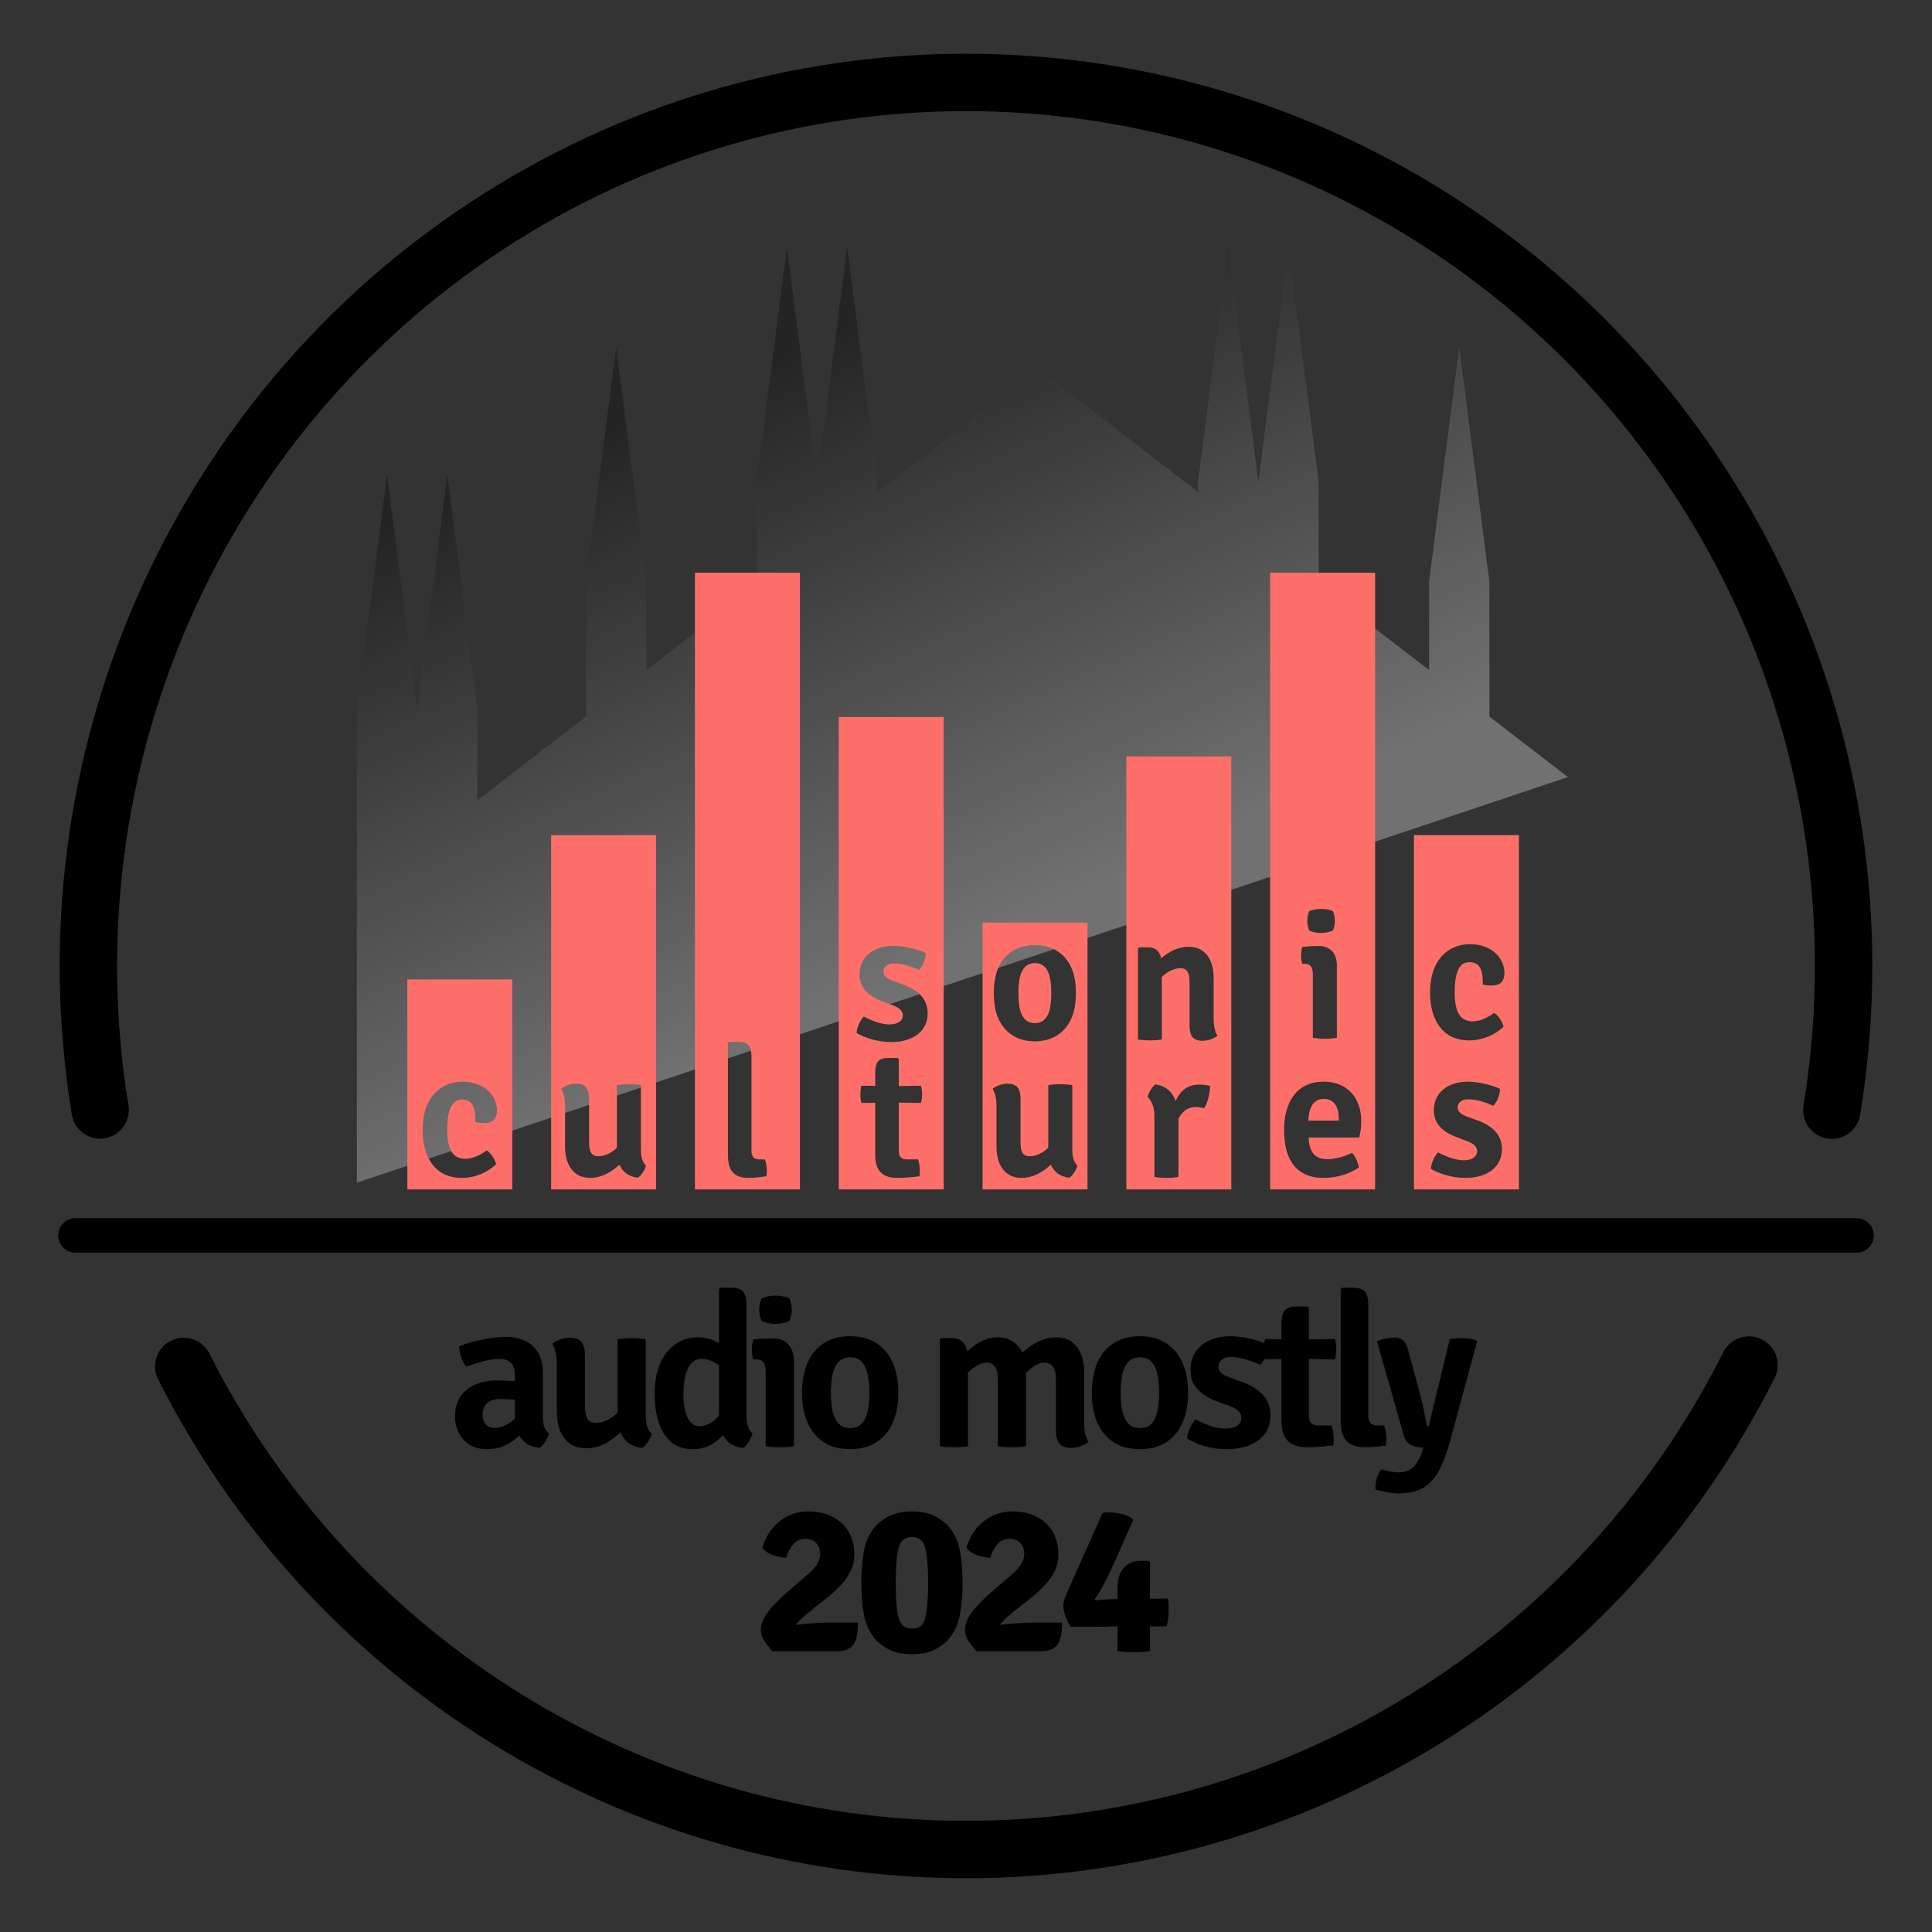 <?xml version="1.0" encoding="utf-8"?>
<!-- Generator: Adobe Illustrator 16.0.0, SVG Export Plug-In . SVG Version: 6.00 Build 0)  -->
<!DOCTYPE svg PUBLIC "-//W3C//DTD SVG 1.1//EN" "http://www.w3.org/Graphics/SVG/1.1/DTD/svg11.dtd">
<svg version="1.1"
	 id="svg1" xmlns:inkscape="http://www.inkscape.org/namespaces/inkscape" xmlns:svg="http://www.w3.org/2000/svg" xmlns:sodipodi="http://sodipodi.sourceforge.net/DTD/sodipodi-0.dtd" inkscape:export-xdpi="96" inkscape:export-ydpi="96" sodipodi:docname="am24logo.svg" inkscape:version="1.3 (1:1.3+202307231459+0e150ed6c4)" inkscape:export-filename="am24logo.pdf"
	 xmlns="http://www.w3.org/2000/svg" xmlns:xlink="http://www.w3.org/1999/xlink" x="0px" y="0px" width="673.275px"
	 height="673.275px" viewBox="0 0 673.275 673.275" enable-background="new 0 0 673.275 673.275" xml:space="preserve">
<rect x="0" y="0" width="673.275" height="673.275" fill="#333333" stroke="none"/>
<g id="g22" inkscape:label="visible">
	<rect id="rect1" inkscape:label="bg" display="none" fill="#FFFFFF" width="673.275" height="673.275">
	</rect>
	<g id="g3" transform="translate(-3.081,-2.426)" inkscape:label="broken_circle">
		
			<path id="ellipse2" inkscape:label="circle_bottom" sodipodi:open="true" sodipodi:arc-type="arc" sodipodi:ry="81.466301" sodipodi:type="arc" sodipodi:end="2.6711952" sodipodi:rx="80.91584" sodipodi:cy="145.23247" sodipodi:cx="140.37061" sodipodi:start="0.46863983" fill="none" stroke="#000000" stroke-width="20" stroke-linecap="round" d="
			M612.57,478.128c-52.028,103.47-157.391,168.73-272.582,168.832c-115.191,0.102-220.667-64.972-272.877-168.35"/>
		
			<path id="ellipse3" inkscape:label="circle_top" sodipodi:open="true" sodipodi:arc-type="arc" sodipodi:ry="81.466301" sodipodi:type="arc" sodipodi:end="0.16391056" sodipodi:rx="80.91584" sodipodi:cy="145.23247" sodipodi:cx="140.37061" sodipodi:start="2.977958" fill="none" stroke="#000000" stroke-width="20" stroke-linecap="round" d="
			M37.98,389.215C18.224,268.741,71.043,147.895,172.619,81.177C274.195,14.46,405.332,14.478,506.89,81.224
			c101.557,66.746,154.344,187.606,134.554,308.074"/>
	</g>
	<path id="path3" inkscape:label="horz_line" fill="none" stroke="#000000" stroke-width="12" stroke-linecap="round" d="
		M26.285,430.527h620.706"/>
	<path id="text1" inkscape:label="amtext" d="M158.556,493.822c0-2.954,0.664-5.371,1.991-7.249
		c1.352-1.878,3.13-3.268,5.333-4.169c2.228-0.901,4.67-1.352,7.324-1.352c1.252,0,2.742,0.05,4.47,0.15
		c1.752,0.074,3.355,0.274,4.808,0.601v6.348c-1.202-0.275-2.604-0.439-4.207-0.488
		c-1.578-0.075-2.98-0.113-4.207-0.113c-1.978,0-3.456,0.514-4.432,1.54c-0.977,1.002-1.465,2.353-1.465,4.057
		c0,1.277,0.363,2.341,1.089,3.192c0.751,0.852,1.803,1.277,3.155,1.277c1.652,0,3.368-0.589,5.146-1.766
		c1.803-1.177,3.318-2.842,4.545-4.995l1.427,6.686c-0.951,1.102-2.065,2.241-3.342,3.418
		c-1.277,1.151-2.78,2.115-4.507,2.892c-1.703,0.776-3.668,1.164-5.896,1.164c-2.529,0-4.632-0.551-6.31-1.652
		c-1.653-1.127-2.892-2.541-3.718-4.244C158.957,497.391,158.556,495.625,158.556,493.822L158.556,493.822z
		 M191.307,499.531c-0.2,0.877-0.626,1.815-1.277,2.817c-0.626,1.001-1.277,1.74-1.953,2.216
		c-1.903-0.176-3.468-0.714-4.695-1.615c-1.202-0.901-2.116-1.99-2.742-3.268
		c-0.626-1.302-1.027-2.616-1.202-3.943V479.25c0-1.953-0.463-3.381-1.39-4.282
		c-0.926-0.927-2.291-1.39-4.094-1.39c-1.753,0-3.606,0.275-5.559,0.826c-1.953,0.526-3.918,1.127-5.896,1.803
		c-0.726-0.801-1.315-1.853-1.765-3.154c-0.426-1.303-0.689-2.579-0.789-3.831
		c1.578-0.651,3.318-1.228,5.221-1.728c1.928-0.501,3.869-0.89,5.822-1.165c1.953-0.3,3.756-0.45,5.409-0.45
		c2.329,0,4.457,0.426,6.385,1.277c1.928,0.851,3.481,2.216,4.657,4.094c1.177,1.853,1.766,4.294,1.766,7.323
		v15.324c0,1.252,0.15,2.353,0.45,3.306C189.98,498.129,190.531,498.905,191.307,499.531z M225.03,493.372
		c0,1.327,0.163,2.554,0.488,3.681c0.351,1.127,0.889,1.978,1.615,2.554c-0.2,0.901-0.626,1.841-1.277,2.817
		c-0.626,0.951-1.29,1.665-1.991,2.141c-2.904-0.251-5.082-1.402-6.535-3.455c-1.427-2.054-2.141-4.47-2.141-7.249
		v-27.155c0.676-0.125,1.452-0.213,2.329-0.263c0.876-0.075,1.74-0.113,2.591-0.113
		c0.852,0,1.703,0.038,2.554,0.113c0.876,0.05,1.665,0.138,2.366,0.263V493.372z M194.044,475.381
		c0-1.377-0.125-2.679-0.376-3.906c-0.225-1.227-0.626-2.291-1.202-3.192c0.726-0.626,1.627-1.127,2.704-1.502
		c1.077-0.4,2.216-0.601,3.418-0.602c1.953,0.001,3.317,0.526,4.094,1.578c0.776,1.026,1.165,2.541,1.165,4.544
		v17.503c0,2.078,0.275,3.606,0.826,4.582s1.578,1.465,3.08,1.465c1.027,0,2.154-0.25,3.38-0.751
		c1.227-0.526,2.417-1.302,3.568-2.329c1.177-1.026,2.141-2.291,2.892-3.793v8.864
		c-1.703,1.827-3.681,3.43-5.935,4.807c-2.228,1.353-4.695,2.028-7.399,2.028c-2.304,0-4.219-0.551-5.747-1.652
		c-1.502-1.127-2.629-2.654-3.38-4.582c-0.726-1.953-1.089-4.169-1.089-6.648V475.381z M260.143,493.297
		c0,1.327,0.163,2.554,0.488,3.681c0.351,1.102,0.889,1.953,1.615,2.554c-0.2,0.877-0.626,1.815-1.277,2.817
		c-0.626,1.001-1.277,1.74-1.953,2.216c-2.904-0.251-5.045-1.39-6.422-3.418c-1.352-2.028-2.028-4.432-2.028-7.211
		v-44.695l0.488-0.488h3.793c1.978,0,3.355,0.463,4.131,1.39c0.776,0.901,1.165,2.454,1.165,4.657V493.297z
		 M228.143,485.785c0-4.382,0.689-8.038,2.066-10.968c1.377-2.929,3.18-5.12,5.409-6.572
		c2.253-1.478,4.67-2.216,7.248-2.216c2.504,0,4.758,0.513,6.761,1.54c2.003,1.026,3.869,2.103,5.596,3.229
		l-1.39,7.286c-1.452-1.151-3.005-2.203-4.657-3.154c-1.627-0.952-3.205-1.428-4.732-1.428
		c-1.302,0-2.416,0.476-3.343,1.428c-0.926,0.927-1.652,2.315-2.178,4.169c-0.501,1.828-0.751,4.081-0.751,6.761
		c0,2.629,0.251,4.769,0.751,6.422c0.5,1.653,1.177,2.867,2.028,3.644c0.876,0.751,1.815,1.127,2.817,1.127
		c1.026,0,2.141-0.288,3.343-0.864c1.227-0.575,2.391-1.565,3.493-2.967s1.965-3.317,2.591-5.747l2.179,6.197
		c-0.351,1.878-1.19,3.682-2.517,5.409c-1.302,1.728-2.942,3.154-4.92,4.281
		c-1.978,1.102-4.182,1.652-6.61,1.652c-2.93,0-5.384-0.814-7.362-2.44c-1.953-1.628-3.418-3.882-4.394-6.761
		C228.619,492.908,228.143,489.565,228.143,485.785L228.143,485.785z M276.671,504.001
		c-0.676,0.125-1.452,0.213-2.329,0.263c-0.852,0.051-1.703,0.075-2.554,0.075c-0.852,0-1.715-0.024-2.592-0.075
		c-0.852-0.05-1.64-0.138-2.366-0.263v-26.141c0-1.303-0.251-2.316-0.751-3.043
		c-0.476-0.726-1.352-1.089-2.629-1.089h-1.014c-0.275-1.102-0.413-2.228-0.413-3.38
		c0-0.576,0.038-1.165,0.113-1.766c0.075-0.601,0.175-1.202,0.3-1.803c1.077-0.125,2.128-0.213,3.155-0.263
		c1.026-0.051,1.89-0.076,2.591-0.076h1.315c2.228,0,3.981,0.701,5.258,2.103s1.915,3.318,1.915,5.747V504.001z
		 M264.578,456.414c0-0.626,0.062-1.277,0.188-1.953c0.15-0.701,0.351-1.353,0.601-1.953
		c0.551-0.301,1.277-0.538,2.179-0.714c0.926-0.2,1.828-0.3,2.704-0.3c0.876,0,1.79,0.1,2.742,0.3
		c0.952,0.176,1.665,0.413,2.141,0.714c0.25,0.601,0.438,1.252,0.563,1.953c0.15,0.701,0.226,1.352,0.226,1.953
		c0,0.601-0.075,1.252-0.226,1.953c-0.125,0.701-0.313,1.34-0.563,1.915c-0.476,0.301-1.19,0.551-2.141,0.751
		c-0.952,0.201-1.866,0.301-2.742,0.301c-0.876,0-1.79-0.088-2.742-0.263c-0.926-0.2-1.64-0.464-2.141-0.789
		c-0.251-0.576-0.451-1.214-0.601-1.915C264.64,457.666,264.578,457.015,264.578,456.414L264.578,456.414z
		 M313.062,485.334c0,3.932-0.639,7.387-1.916,10.366c-1.276,2.955-3.167,5.246-5.671,6.874
		c-2.479,1.627-5.546,2.44-9.202,2.44c-3.706,0-6.811-0.826-9.315-2.478c-2.479-1.652-4.344-3.956-5.596-6.911
		c-1.252-2.954-1.878-6.385-1.878-10.291s0.626-7.336,1.878-10.291c1.277-2.954,3.155-5.258,5.634-6.91
		c2.504-1.653,5.596-2.479,9.277-2.479s6.773,0.839,9.277,2.517c2.504,1.652,4.382,3.956,5.634,6.911
		C312.435,478.011,313.062,481.428,313.062,485.334L313.062,485.334z M289.549,485.334c0,2.204,0.175,4.244,0.526,6.122
		c0.376,1.853,1.052,3.356,2.028,4.507c0.977,1.127,2.366,1.69,4.169,1.69c1.853,0,3.255-0.564,4.207-1.69
		c0.952-1.151,1.603-2.653,1.953-4.507c0.351-1.878,0.526-3.919,0.526-6.122c0-2.178-0.175-4.206-0.526-6.084
		s-1.002-3.381-1.953-4.508c-0.952-1.151-2.353-1.728-4.207-1.728c-1.803,0-3.192,0.576-4.169,1.728
		c-0.977,1.127-1.652,2.63-2.028,4.508C289.725,481.128,289.549,483.156,289.549,485.334z M331.644,466.292
		c1.953,0,3.38,0.639,4.281,1.915c0.927,1.252,1.39,2.968,1.39,5.146v30.648
		c-0.676,0.125-1.452,0.213-2.328,0.263c-0.852,0.051-1.703,0.075-2.554,0.075c-0.826,0-1.678-0.024-2.555-0.075
		c-0.851-0.05-1.64-0.138-2.366-0.263v-37.184L328,466.292H331.644z M347.756,480.94
		c0-2.303-0.375-3.894-1.126-4.769c-0.727-0.876-1.653-1.315-2.78-1.315c-1.151,0.025-2.391,0.439-3.718,1.239
		c-1.302,0.802-2.504,1.828-3.606,3.08c-1.077,1.227-1.891,2.541-2.441,3.943v-8.901
		c1.151-1.428,2.429-2.767,3.831-4.019c1.427-1.252,2.954-2.254,4.582-3.005c1.628-0.776,3.305-1.164,5.033-1.164
		c2.178,0,4.019,0.513,5.521,1.54c1.503,1.026,2.63,2.429,3.381,4.206c0.751,1.778,1.126,3.781,1.126,6.01v26.216
		c-0.676,0.125-1.452,0.213-2.328,0.263c-0.852,0.051-1.703,0.075-2.554,0.075c-0.826,0-1.678-0.024-2.555-0.075
		c-0.851-0.05-1.64-0.138-2.366-0.263V480.94z M367.963,480.864c0-2.304-0.388-3.881-1.164-4.732
		c-0.751-0.851-1.69-1.276-2.817-1.276c-1.076,0-2.253,0.4-3.53,1.201c-1.252,0.802-2.454,1.853-3.606,3.155
		c-1.127,1.277-2.041,2.68-2.742,4.207v-9.803c1.177-1.353,2.504-2.604,3.981-3.756
		c1.502-1.152,3.093-2.079,4.769-2.779c1.703-0.701,3.405-1.052,5.108-1.052c2.203,0,4.031,0.525,5.483,1.577
		s2.542,2.467,3.268,4.244c0.727,1.777,1.09,3.793,1.09,6.047v17.428c0,1.377,0.1,2.679,0.3,3.905
		c0.226,1.228,0.639,2.304,1.24,3.231c-0.701,0.576-1.591,1.077-2.667,1.502c-1.077,0.401-2.228,0.602-3.456,0.602
		c-1.953,0-3.317-0.526-4.094-1.577c-0.776-1.052-1.164-2.567-1.164-4.545V480.864z M414.043,485.334
		c0,3.932-0.639,7.387-1.915,10.366c-1.277,2.955-3.168,5.246-5.672,6.874c-2.478,1.627-5.546,2.44-9.202,2.44
		c-3.706,0-6.811-0.826-9.315-2.478c-2.478-1.652-4.344-3.956-5.597-6.911c-1.252-2.954-1.878-6.385-1.878-10.291
		s0.626-7.336,1.878-10.291c1.277-2.954,3.155-5.258,5.634-6.911c2.504-1.652,5.597-2.478,9.277-2.478
		s6.773,0.839,9.277,2.517c2.504,1.652,4.382,3.956,5.634,6.911C413.417,478.011,414.043,481.428,414.043,485.334
		L414.043,485.334z M390.531,485.334c0,2.203,0.175,4.244,0.525,6.122c0.376,1.853,1.052,3.356,2.028,4.507
		c0.977,1.127,2.366,1.69,4.169,1.69c1.853,0,3.255-0.564,4.207-1.69c0.951-1.151,1.603-2.653,1.953-4.507
		c0.351-1.878,0.525-3.919,0.525-6.122c0-2.178-0.175-4.206-0.525-6.084s-1.002-3.381-1.953-4.508
		c-0.952-1.151-2.353-1.728-4.207-1.728c-1.803,0-3.192,0.576-4.169,1.728c-0.977,1.127-1.652,2.63-2.028,4.508
		C390.706,481.128,390.531,483.156,390.531,485.334z M413.7,501.334c0.05-1.076,0.363-2.266,0.939-3.568
		c0.576-1.326,1.253-2.365,2.028-3.117c1.603,0.852,3.293,1.603,5.071,2.254c1.777,0.626,3.567,0.94,5.37,0.94
		c1.728,0,3.067-0.339,4.019-1.015c0.977-0.676,1.477-1.54,1.502-2.592c0-0.901-0.338-1.715-1.014-2.441
		c-0.677-0.726-1.69-1.327-3.043-1.803l-4.281-1.54c-1.728-0.65-3.317-1.452-4.771-2.403
		c-1.427-0.977-2.566-2.166-3.417-3.568c-0.827-1.402-1.24-3.08-1.24-5.032c0-2.43,0.589-4.519,1.766-6.272
		c1.177-1.778,2.816-3.143,4.92-4.094c2.103-0.952,4.519-1.428,7.249-1.428c2.203,0,4.532,0.301,6.986,0.901
		c2.453,0.576,4.47,1.252,6.047,2.028c0.05,0.776-0.05,1.628-0.301,2.554c-0.226,0.927-0.551,1.791-0.977,2.592
		c-0.426,0.776-0.914,1.39-1.465,1.84c-1.452-0.65-3.08-1.252-4.883-1.803
		c-1.777-0.575-3.58-0.863-5.408-0.863c-1.302,0-2.328,0.325-3.08,0.977c-0.726,0.626-1.089,1.414-1.089,2.366
		c0,0.851,0.301,1.565,0.901,2.141s1.527,1.089,2.779,1.54l4.657,1.69c2.829,1.001,5.158,2.44,6.986,4.319
		c1.853,1.853,2.779,4.318,2.779,7.398c0,3.606-1.39,6.46-4.169,8.563c-2.779,2.078-6.548,3.117-11.306,3.117
		c-2.679,0-5.183-0.362-7.512-1.089C417.419,503.199,415.403,502.336,413.7,501.334L413.7,501.334z
		 M446.56,461.334c0-2.179,0.388-3.731,1.164-4.657s2.153-1.39,4.132-1.39h3.756l0.525,0.525v37.56
		c0,1.052,0.238,1.878,0.714,2.478c0.501,0.601,1.34,0.901,2.517,0.901h4.657c0.25,0.701,0.439,1.478,0.564,2.329
		c0.125,0.826,0.188,1.64,0.188,2.441c0,0.351-0.013,0.726-0.037,1.126c0,0.376-0.051,0.739-0.15,1.09
		c-1.327,0.15-2.805,0.288-4.432,0.413c-1.603,0.125-3.155,0.188-4.658,0.188c-2.979,0-5.221-0.738-6.723-2.216
		c-1.478-1.502-2.216-3.806-2.216-6.911V461.334z M465.227,466.63c0.3,1.151,0.45,2.316,0.45,3.493
		c0,0.601-0.037,1.201-0.112,1.803c-0.075,0.601-0.188,1.202-0.338,1.803l-13.184-0.226l-11.192,0.226
		c-0.275-1.151-0.413-2.353-0.413-3.606c0-1.127,0.138-2.291,0.413-3.493l11.418,0.188L465.227,466.63z
		 M482.349,496.752c0.225,0.701,0.413,1.465,0.564,2.291c0.149,0.826,0.225,1.652,0.225,2.479
		c0,0.351-0.013,0.726-0.037,1.126c-0.025,0.376-0.088,0.739-0.189,1.09c-1.001,0.15-2.153,0.288-3.455,0.413
		s-2.579,0.188-3.831,0.188c-2.93,0-5.07-0.738-6.423-2.216c-1.327-1.502-1.99-3.806-1.99-6.911v-45.972
		l0.525-0.488h3.794c1.978,0,3.356,0.463,4.131,1.39c0.776,0.901,1.165,2.454,1.165,4.657v38.535
		c0,1.102,0.25,1.953,0.751,2.555c0.501,0.575,1.289,0.863,2.366,0.863H482.349z M487.526,520.414
		c-1.352,0-2.829-0.15-4.432-0.45c-1.603-0.275-2.854-0.576-3.756-0.901c-0.101-1.127,0.05-2.392,0.45-3.794
		c0.401-1.402,0.927-2.478,1.578-3.229c0.701,0.225,1.627,0.45,2.779,0.676c1.151,0.25,2.278,0.375,3.38,0.375
		c1.503,0,2.767-0.312,3.794-0.939c1.026-0.626,1.891-1.515,2.592-2.667c0.726-1.127,1.326-2.466,1.803-4.019
		l0.263-1.052c-1.803,0-3.28-0.312-4.432-0.939c-1.127-0.651-1.929-1.791-2.404-3.418l-9.276-32.602
		c1.026-0.476,2.078-0.814,3.154-1.014c1.077-0.226,2.028-0.338,2.854-0.338c1.177,0,2.166,0.3,2.968,0.901
		c0.801,0.601,1.414,1.715,1.84,3.343l4.281,15.85c0.301,0.977,0.576,2.116,0.827,3.418
		c0.275,1.277,0.538,2.542,0.788,3.793c0.251,1.228,0.451,2.291,0.602,3.193c0.075,0.351,0.3,0.525,0.676,0.525
		l7.361-30.423c0.551-0.125,1.19-0.213,1.916-0.263c0.751-0.075,1.44-0.112,2.065-0.113
		c0.852,0.001,1.715,0.051,2.592,0.15c0.876,0.075,1.74,0.251,2.591,0.526l0.338,0.601l-9.577,35.306
		c-1.002,3.606-2.179,6.71-3.53,9.315c-1.353,2.629-3.13,4.644-5.334,6.047
		C494.074,519.7,491.157,520.414,487.526,520.414L487.526,520.414z"/>
	<g id="text13" inkscape:label="2024text">
		<path id="path4" d="M265.677,539.382c0.651-2.329,1.703-4.444,3.155-6.348c1.478-1.929,3.305-3.456,5.484-4.582
			c2.203-1.152,4.707-1.728,7.512-1.728c3.205,0,5.997,0.626,8.376,1.877c2.379,1.228,4.219,2.968,5.521,5.222
			c1.327,2.228,1.991,4.857,1.991,7.887c0,2.103-0.413,4.007-1.239,5.709c-0.826,1.703-1.915,3.28-3.268,4.732
			c-1.353,1.452-2.842,2.867-4.47,4.244l-5.371,4.207c-0.876,0.726-1.815,1.515-2.816,2.366
			c-1.002,0.851-1.866,1.678-2.592,2.478s-1.102,1.49-1.127,2.065l-0.413,7.925h-7.286
			c-1.027-1.201-1.953-2.403-2.779-3.606c-0.802-1.201-1.202-2.504-1.202-3.906c0-1.377,0.388-2.767,1.164-4.169
			c0.802-1.402,1.853-2.804,3.155-4.206c1.327-1.428,2.754-2.83,4.282-4.207l8.15-7.023
			c1.102-0.951,2.028-1.99,2.78-3.117c0.751-1.127,1.127-2.404,1.127-3.831c0-1.428-0.451-2.629-1.352-3.606
			c-0.901-1.002-2.178-1.503-3.831-1.503c-1.803,0-3.255,0.701-4.357,2.103c-1.102,1.377-1.865,2.88-2.291,4.507
			c-1.377-0.024-2.93-0.338-4.657-0.939c-1.703-0.626-2.917-1.478-3.643-2.555V539.382z M298.992,565.447
			c0,3.781-0.576,6.397-1.728,7.85c-1.127,1.428-3.017,2.142-5.671,2.142h-21.709l-3.117-6.949
			c1.928-0.7,4.219-1.264,6.873-1.69c2.654-0.451,5.321-0.789,8-1.015c2.679-0.225,5.021-0.338,7.023-0.338
			H298.992z"/>
		<path id="path6" d="M300.151,551.588c0-4.006,0.301-7.712,0.901-11.117c0.601-3.431,2.066-6.436,4.394-9.014
			c1.452-1.378,3.117-2.505,4.995-3.381c1.878-0.901,4.332-1.352,7.362-1.352c3.079,0,5.546,0.45,7.398,1.352
			c1.853,0.876,3.506,2.003,4.958,3.381c2.304,2.578,3.756,5.583,4.356,9.014c0.626,3.405,0.94,7.111,0.94,11.117
			c0,3.981-0.314,7.688-0.94,11.117c-0.601,3.406-2.053,6.41-4.356,9.015c-1.452,1.377-3.104,2.517-4.958,3.418
			c-1.853,0.876-4.319,1.315-7.398,1.315c-3.03,0-5.484-0.439-7.362-1.315c-1.878-0.901-3.543-2.041-4.995-3.418
			c-2.304-2.604-3.769-5.608-4.394-9.015C300.452,559.275,300.151,555.569,300.151,551.588z M312.17,551.588
			c0,3.33,0.101,6.098,0.301,8.301c0.226,2.203,0.576,3.844,1.052,4.92c0.4,0.977,0.989,1.678,1.766,2.103
			c0.775,0.426,1.614,0.639,2.517,0.639c0.951,0,1.815-0.2,2.591-0.602c0.776-0.425,1.34-1.139,1.69-2.141
			c0.426-1.076,0.751-2.717,0.977-4.92c0.25-2.203,0.376-4.971,0.376-8.301c0-3.405-0.126-6.185-0.376-8.338
			c-0.226-2.179-0.551-3.806-0.977-4.883c-0.4-0.977-0.977-1.678-1.728-2.103s-1.603-0.638-2.554-0.638
			c-0.902,0-1.741,0.212-2.517,0.638c-0.776,0.426-1.365,1.127-1.766,2.103c-0.426,1.077-0.764,2.704-1.014,4.883
			c-0.226,2.153-0.338,4.933-0.338,8.338H312.17z M336.805,539.382c0.65-2.329,1.702-4.445,3.154-6.348
			c1.478-1.929,3.306-3.456,5.483-4.582c2.204-1.152,4.708-1.728,7.512-1.728c3.205,0,5.997,0.626,8.376,1.878
			c2.379,1.228,4.219,2.968,5.521,5.221c1.327,2.228,1.99,4.858,1.99,7.888c0,2.103-0.413,4.007-1.239,5.709
			c-0.826,1.703-1.916,3.28-3.268,4.732c-1.353,1.452-2.842,2.867-4.47,4.244l-5.371,4.207
			c-0.876,0.726-1.815,1.515-2.816,2.366c-1.002,0.851-1.865,1.678-2.592,2.478s-1.102,1.49-1.127,2.065
			l-0.413,7.925h-7.286c-1.027-1.201-1.953-2.403-2.779-3.606c-0.802-1.202-1.202-2.504-1.202-3.906
			c0-1.377,0.388-2.767,1.164-4.169c0.802-1.402,1.853-2.804,3.155-4.206c1.327-1.428,2.754-2.83,4.281-4.207
			l8.15-7.023c1.102-0.951,2.028-1.99,2.779-3.117c0.752-1.127,1.127-2.404,1.127-3.831
			c0-1.428-0.45-2.629-1.352-3.606c-0.902-1.002-2.179-1.503-3.831-1.503c-1.804,0-3.256,0.701-4.357,2.103
			c-1.102,1.377-1.865,2.88-2.291,4.507c-1.377-0.024-2.93-0.338-4.657-0.939c-1.703-0.626-2.917-1.478-3.644-2.555
			L336.805,539.382z M370.119,565.447c0,3.781-0.576,6.397-1.728,7.85c-1.127,1.428-3.018,2.141-5.672,2.141h-21.709
			l-3.117-6.948c1.928-0.701,4.219-1.265,6.873-1.69c2.654-0.451,5.321-0.789,8-1.015
			c2.68-0.225,5.021-0.338,7.023-0.338H370.119z M373.081,566.912c-0.701-1.152-1.302-2.379-1.803-3.681
			c-0.476-1.327-0.714-2.517-0.714-3.568c0-0.826,0.163-1.69,0.488-2.592c0.326-0.901,0.626-1.678,0.902-2.328
			l12.281-27.493c1.127-0.226,2.404-0.263,3.831-0.113c1.452,0.126,2.805,0.401,4.057,0.827
			c1.276,0.425,2.216,0.988,2.816,1.69l-5.032,11.343c-0.602,1.377-1.378,3.106-2.329,5.184
			c-0.951,2.053-1.966,4.106-3.042,6.159c-1.077,2.028-2.091,3.693-3.043,4.996l0.226,0.375
			c1.026-0.125,2.241-0.226,3.644-0.3c1.402-0.075,2.704-0.138,3.906-0.189c1.201-0.05,2.003-0.075,2.403-0.075
			h9.015c0.951,0,1.652-0.013,2.103-0.037c0.451-0.025,1.177-0.038,2.179-0.038h2.028
			c0.125,0.701,0.2,1.402,0.226,2.103c0.024,0.7,0.037,1.401,0.037,2.103c0,0.776-0.05,1.666-0.149,2.667
			c-0.101,1.002-0.288,1.94-0.564,2.817h-1.578c-1.001,0-1.728,0-2.178,0c-0.451,0-1.152,0-2.103,0h-11.192
			c-0.977,0-1.903,0.024-2.779,0.075c-0.852,0.05-1.778,0.075-2.779,0.075H373.081z M389.42,572.208
			c0-1.002,0.012-1.916,0.037-2.742c0.025-0.851,0.038-1.753,0.038-2.704v-7.737c0-0.275-0.013-0.814-0.038-1.614
			c-0.025-0.802-0.037-1.365-0.037-1.69v-2.441c0-2.854,0.7-5.121,2.103-6.798
			c1.428-1.703,3.431-2.555,6.01-2.555h2.704l0.526,0.526v7.286c0,1.002-0.013,1.916-0.038,2.742
			s-0.038,1.715-0.038,2.666v9.615c0,0.951,0.013,1.853,0.038,2.704c0.025,0.826,0.038,1.74,0.038,2.742v3.155
			c-1.027,0.175-2.028,0.287-3.005,0.338c-0.952,0.05-1.853,0.075-2.704,0.075c-0.827,0-1.716-0.025-2.667-0.075
			c-0.951-0.051-1.94-0.163-2.967-0.338V572.208z"/>
	</g>
	<linearGradient id="path7_2_" gradientUnits="userSpaceOnUse" x1="255.635" y1="130.685" x2="342.519" y2="324.768">
		<stop  offset="0" style="stop-color:#000000"/>
		<stop  offset="1" style="stop-color:#FFFFFF"/>
	</linearGradient>
	
		<path id="path7" inkscape:label="duomostrroke_" sodipodi:nodetypes="cccccccccccccccccccccccccccccccccccccccccc" opacity="0.3" fill="url(#path7_2_)" d="
		M546.399,270.802l-27.367-21.093v-47.018l-10.509-81.772l-10.51,81.772v30.815l-38.477-29.659v-35.937l-10.51-81.772
		l-10.509,81.772l-10.511-81.772l-10.508,81.772v3.536l-55.875-43.065l-55.874,43.065v-3.536l-10.51-81.772
		l-10.509,81.772l-10.51-81.772l-10.51,81.772v35.937l-38.476,29.658v-30.814l-10.51-81.772l-10.51,81.772v47.018
		l-37.806,29.14v-31.581l-10.51-81.772l-10.509,81.772l-10.51-81.772l-10.51,81.772v67.948v96.923"/>
	
		<path id="path35" inkscape:label="spectrum_carved" sodipodi:nodetypes="ccccccccccccccccccccccccccccccscscscscscccccssscsssccsssscscscscssccssccssccscccssssscscsscscsssscssssccscccscssssssccccccsssscscssccsccccsccsscscssccsccssssscsssccsssssccsccssssccssccssccscccssssssccscscccssscsssssccscscccssscsccscccccscsccsccss" fill="#FF6F69" d="
		M242.18,199.594v214.889h36.576V199.594H242.18z M442.631,199.594v214.889h36.576V199.594H442.631z
		 M292.293,249.887v164.596h36.576V249.887H292.293z M392.518,263.603v150.879h36.578V263.603H392.518z
		 M192.066,291.035v123.447h36.578V291.035H192.066z M492.744,291.035v123.447h36.576V291.035H492.744z
		 M460.375,316.744c1.472,0,3.328,0.32,4.16,0.832c0.448,1.024,0.641,2.304,0.641,3.328
		c0,1.088-0.192,2.304-0.641,3.328c-0.832,0.512-2.688,0.896-4.16,0.896s-3.328-0.384-4.16-0.896
		c-0.448-1.024-0.639-2.24-0.639-3.328s0.19-2.304,0.639-3.328C457.175,317.065,458.903,316.744,460.375,316.744z
		 M342.406,321.528v92.954h36.576v-92.954H342.406z M512.248,329.031c7.488,0,12.031,4.737,12.031,10.113
		c0,2.815-1.599,4.287-4.158,4.287c-1.408,0-2.368-0.065-3.393-0.32c0.065-4.544-0.704-7.807-4.672-7.807
		c-3.519,0-5.121,3.392-5.121,10.623s2.24,9.984,6.336,9.984c2.688,0,5.311-1.407,7.424-2.943
		c1.344,0.832,2.882,3.071,3.266,4.799c-2.88,2.88-7.36,4.801-11.969,4.801c-9.216,0-13.633-7.104-13.633-16.641
		C498.359,333.768,505.336,329.031,512.248,329.031z M360.598,329.352c3.904,0,7.233,1.152,9.793,3.584
		c3.392,3.392,4.543,7.743,4.543,13.184s-1.151,9.729-4.543,13.121c-2.56,2.496-5.889,3.648-9.793,3.648
		c-3.84,0-7.168-1.152-9.729-3.648c-3.392-3.392-4.543-7.681-4.543-13.121s1.151-9.791,4.543-13.184
		C353.43,330.503,356.758,329.352,360.598,329.352z M311.445,329.607c3.584,0,8.385,1.152,11.137,2.496
		c0.065,1.984-1.025,4.801-2.369,5.889c-2.432-1.088-5.632-2.24-8.768-2.24c-2.24,0-3.584,1.217-3.584,2.881
		c0,1.408,1.023,2.303,3.199,3.135l3.904,1.408c4.8,1.792,8.32,4.8,8.32,9.984
		c0,6.144-5.119,9.984-12.607,9.984c-4.864,0-9.28-1.473-12.16-3.137c0.064-1.856,1.216-4.479,2.496-5.76
		c2.752,1.472,6.143,2.752,8.895,2.752c3.008,0,4.672-1.28,4.736-3.072c0-1.536-1.151-2.752-3.455-3.584L307.606,349
		c-4.48-1.664-8.065-4.353-8.065-9.408C299.541,333.448,304.405,329.607,311.445,329.607z M458.648,329.672h1.088
		c3.776,0,6.143,2.561,6.143,6.721v25.279c-1.152,0.192-2.688,0.32-4.16,0.32s-3.007-0.128-4.223-0.32v-22.271
		c0-2.176-0.705-3.519-2.881-3.519h-0.832c-0.256-0.96-0.383-1.857-0.383-2.881c0-0.96,0.126-2.048,0.383-3.008
		C455.575,329.8,457.433,329.672,458.648,329.672z M414.231,329.928c5.888,0,8.705,4.607,8.705,10.943v13.953
		c0,2.368,0.319,4.544,1.344,6.08c-1.216,1.024-3.2,1.791-5.248,1.791c-3.328,0-4.481-1.792-4.481-5.184v-14.912
		c0-3.584-0.704-5.184-3.328-5.184c-1.855,0-4.352,1.024-6.336,3.072v21.76c-1.152,0.192-2.688,0.32-4.16,0.32
		c-1.408,0-3.008-0.128-4.16-0.32v-31.68l0.385-0.449h3.199c2.561,0,3.969,1.41,4.481,3.842
		C407.319,331.657,410.519,329.928,414.231,329.928L414.231,329.928z M360.662,335.625
		c-4.736,0-5.76,4.862-5.76,10.494c0,5.567,1.023,10.434,5.76,10.434c4.672,0,5.695-4.866,5.695-10.434
		C366.357,340.487,365.334,335.625,360.662,335.625z M141.955,341.328v73.154h36.576v-73.154H141.955z M254.133,363.059
		h3.199c3.392,0,4.545,1.472,4.545,5.184v32.832c0,1.92,0.768,2.943,2.688,2.943h1.984
		c0.448,1.152,0.703,2.623,0.703,4.031c0,0.64-0.064,1.346-0.191,1.857c-1.728,0.256-4.097,0.576-6.209,0.576
		c-4.992,0-7.168-2.496-7.168-7.809v-39.168L254.133,363.059z M309.557,368.69h3.201l0.447,0.385v9.408l7.744-0.129
		c0.256,1.024,0.385,1.983,0.385,2.943c0,1.088-0.13,2.048-0.385,3.072l-7.744-0.127v16.832
		c0,1.855,0.768,2.943,2.752,2.943h3.969c0.384,1.152,0.639,2.688,0.639,4.031c0,0.64,0.001,1.346-0.191,1.857
		c-2.176,0.32-5.184,0.576-7.68,0.576c-5.12,0-7.68-2.497-7.68-7.809v-18.367l-4.865,0.062
		c-0.256-1.024-0.318-1.984-0.318-3.072c0-0.96,0.062-1.919,0.318-2.943l4.865,0.065v-4.607
		C305.014,370.099,306.165,368.69,309.557,368.69L309.557,368.69z M161.17,376.945
		c7.488,0,12.033,4.737,12.033,10.113c0,2.815-1.6,4.287-4.16,4.287c-1.408,0-2.369-0.065-3.393-0.32
		c0.064-4.544-0.704-7.809-4.672-7.809c-3.52,0-5.119,3.394-5.119,10.625c0,7.232,2.24,9.984,6.336,9.984
		c2.688,0,5.312-1.409,7.424-2.945c1.344,0.832,2.88,3.073,3.264,4.801c-2.88,2.88-7.361,4.801-11.969,4.801
		c-9.216,0-13.631-7.104-13.631-16.641C147.283,381.682,154.258,376.945,161.17,376.945z M461.303,376.945
		c8.384,0,13.057,5.889,13.057,13.568c0,2.496-0.191,3.905-0.703,5.889h-17.664
		c0.256,4.352,1.663,7.551,6.527,7.551c3.072,0,5.953-0.96,8.641-2.176c1.28,1.28,2.111,3.393,2.367,5.057
		c-3.2,2.304-7.807,3.648-12.287,3.648c-10.752,0-13.76-8.065-13.76-16.641
		C447.481,384.241,451.767,376.945,461.303,376.945z M511.576,376.945c3.584,0,8.385,1.152,11.137,2.496
		c0.064,1.983-1.025,4.801-2.369,5.889c-2.432-1.088-5.632-2.24-8.768-2.24c-2.24,0-3.584,1.215-3.584,2.879
		c0,1.408,1.023,2.305,3.199,3.137l3.904,1.408c4.8,1.792,8.32,4.8,8.32,9.984
		c0,6.144-5.119,9.984-12.607,9.984c-4.864,0-9.28-1.473-12.16-3.137c0.064-1.855,1.216-4.479,2.496-5.76
		c2.752,1.472,6.144,2.752,8.896,2.752c3.008,0,4.67-1.28,4.734-3.072c0-1.536-1.151-2.752-3.455-3.584l-3.584-1.344
		c-4.481-1.664-8.065-4.353-8.065-9.408C499.672,380.786,504.536,376.945,511.576,376.945z M200.82,377.65
		c3.328,0,4.479,1.856,4.479,5.248v14.912c0,3.584,0.704,5.119,3.328,5.119c1.792,0,4.352-0.959,6.336-2.943v-21.824
		c1.152-0.256,2.688-0.32,4.16-0.32c1.472,0,3.009,0.065,4.225,0.32v22.719c0,2.24,0.575,4.289,1.791,5.312
		c-0.384,1.472-1.599,3.393-2.814,4.225c-3.2-0.32-5.377-2.049-6.465-4.545
		c-2.752,2.56-6.208,4.609-10.176,4.609c-5.952,0-8.768-4.673-8.768-10.945v-14.016
		c0-2.368-0.32-4.479-1.344-6.08C196.788,378.417,198.773,377.65,200.82,377.65L200.82,377.65z
		 M351.158,377.65c3.328,0,4.481,1.856,4.481,5.248v14.912c0,3.584,0.704,5.119,3.328,5.119
		c1.792,0,4.352-0.959,6.336-2.943v-21.824c1.152-0.256,2.687-0.32,4.158-0.32s3.009,0.065,4.225,0.32v22.719
		c0,2.24,0.577,4.289,1.793,5.312c-0.384,1.472-1.601,3.393-2.816,4.225c-3.2-0.32-5.377-2.049-6.465-4.545
		c-2.752,2.56-6.208,4.609-10.176,4.609c-5.952,0-8.768-4.673-8.768-10.945v-14.016
		c0-2.368-0.32-4.479-1.344-6.08C347.126,378.417,349.11,377.65,351.158,377.65L351.158,377.65z
		 M402.615,377.906c3.584,0.448,5.888,2.56,7.104,5.76c1.408-3.264,3.905-5.697,8.129-5.697
		c1.6,0,2.624,0.13,3.84,0.449c0,2.048-0.641,5.505-2.049,7.809c-0.96-0.319-1.983-0.386-2.943-0.449
		c-2.88,0-4.674,1.665-6.018,3.969v20.416c-1.152,0.192-2.751,0.32-4.223,0.32c-1.408,0-2.944-0.128-4.16-0.32
		v-21.312c0-3.584-1.345-5.696-2.369-6.592C400.246,380.786,401.463,378.738,402.615,377.906z M461.303,382.961
		c-3.456,0-5.119,2.688-5.375,7.553h10.623v-0.768C466.551,386.034,465.079,382.961,461.303,382.961z"/>
	
		<path id="path7_1_" inkscape:label="duomostrroke_" sodipodi:nodetypes="cccccccccccccccccccccccccccccccccccccccccc" display="none" fill="none" stroke="#000000" stroke-width="5" stroke-linecap="round" stroke-linejoin="round" d="
		M336.638,128.381l-49.754,43.065v-3.536l-9.359-81.772l-9.358,81.772l-9.358-81.772l-9.359,81.772v35.937
		l-34.262,29.658v-30.814l-9.358-81.772l-9.359,81.772v47.018l-33.665,29.14v-31.581l-9.359-81.772l-9.358,81.772
		l-9.358-81.772l-9.359,81.772v67.948v96.923 M336.638,128.381l49.754,43.065v-3.536l9.358-81.772l9.358,81.772
		l9.358-81.772l9.358,81.772v35.937l34.263,29.659v-30.815l9.358-81.772l9.358,81.772v47.018l33.665,29.14v-31.581
		l9.358-81.772l9.358,81.772l9.358-81.772l9.358,81.772v67.948v96.923"/>
	
		<path id="path35_1_" inkscape:label="spectrum_carved" sodipodi:nodetypes="ccccccccccccccccccccccccccccccscscscscscccccssscsssccsssscscscscssccssccssccscccssssscscsscscsssscssssccscccscssssssccccccsssscscssccsccccsccsscscssccsccssssscsssccsssssccsccssssccssccssccscccssssssccscscccssscsssssccscscccssscsccscccccscsccsccss" display="none" fill="#FF6F69" d="
		M243.18,199.594v214.889h36.576V199.594H243.18z M443.631,199.594v214.889h36.576V199.594H443.631z
		 M293.293,249.887v164.596h36.576V249.887H293.293z M393.518,263.603v150.879h36.578V263.603H393.518z
		 M193.066,291.035v123.447h36.578V291.035H193.066z M493.744,291.035v123.447h36.576V291.035H493.744z
		 M461.375,316.744c1.472,0,3.328,0.32,4.16,0.832c0.448,1.024,0.641,2.304,0.641,3.328
		c0,1.088-0.192,2.304-0.641,3.328c-0.832,0.512-2.688,0.896-4.16,0.896s-3.328-0.384-4.16-0.896
		c-0.448-1.024-0.639-2.24-0.639-3.328s0.19-2.304,0.639-3.328C458.175,317.065,459.903,316.744,461.375,316.744z
		 M343.406,321.528v92.954h36.576v-92.954H343.406z M513.248,329.031c7.488,0,12.031,4.737,12.031,10.113
		c0,2.815-1.599,4.287-4.158,4.287c-1.408,0-2.368-0.065-3.393-0.32c0.065-4.544-0.704-7.807-4.672-7.807
		c-3.519,0-5.121,3.392-5.121,10.623s2.24,9.984,6.336,9.984c2.688,0,5.311-1.407,7.424-2.943
		c1.344,0.832,2.882,3.071,3.266,4.799c-2.88,2.88-7.36,4.801-11.969,4.801c-9.216,0-13.633-7.104-13.633-16.641
		C499.359,333.768,506.336,329.031,513.248,329.031z M361.598,329.352c3.904,0,7.233,1.152,9.793,3.584
		c3.392,3.392,4.543,7.743,4.543,13.184s-1.151,9.729-4.543,13.121c-2.56,2.496-5.889,3.648-9.793,3.648
		c-3.84,0-7.168-1.152-9.729-3.648c-3.392-3.392-4.543-7.681-4.543-13.121s1.151-9.791,4.543-13.184
		C354.43,330.503,357.758,329.352,361.598,329.352z M312.445,329.607c3.584,0,8.385,1.152,11.137,2.496
		c0.065,1.984-1.025,4.801-2.369,5.889c-2.432-1.088-5.632-2.24-8.768-2.24c-2.24,0-3.584,1.217-3.584,2.881
		c0,1.408,1.023,2.303,3.199,3.135l3.904,1.408c4.8,1.792,8.32,4.8,8.32,9.984
		c0,6.144-5.119,9.984-12.607,9.984c-4.864,0-9.28-1.473-12.16-3.137c0.064-1.856,1.216-4.479,2.496-5.76
		c2.752,1.472,6.143,2.752,8.895,2.752c3.008,0,4.672-1.28,4.736-3.072c0-1.536-1.151-2.752-3.455-3.584L308.606,349
		c-4.48-1.664-8.065-4.353-8.065-9.408C300.541,333.448,305.405,329.607,312.445,329.607z M459.648,329.672h1.088
		c3.776,0,6.143,2.561,6.143,6.721v25.279c-1.152,0.192-2.688,0.32-4.16,0.32s-3.007-0.128-4.223-0.32v-22.271
		c0-2.176-0.705-3.519-2.881-3.519h-0.832c-0.256-0.96-0.383-1.857-0.383-2.881c0-0.96,0.126-2.048,0.383-3.008
		C456.575,329.8,458.433,329.672,459.648,329.672z M415.231,329.928c5.888,0,8.705,4.607,8.705,10.943v13.953
		c0,2.368,0.319,4.544,1.344,6.08c-1.216,1.024-3.2,1.791-5.248,1.791c-3.328,0-4.481-1.792-4.481-5.184v-14.912
		c0-3.584-0.704-5.184-3.328-5.184c-1.855,0-4.352,1.024-6.336,3.072v21.76c-1.152,0.192-2.688,0.32-4.16,0.32
		c-1.408,0-3.008-0.128-4.16-0.32v-31.68l0.385-0.449h3.199c2.561,0,3.969,1.41,4.481,3.842
		C408.319,331.657,411.519,329.928,415.231,329.928L415.231,329.928z M361.662,335.625
		c-4.736,0-5.76,4.862-5.76,10.494c0,5.567,1.023,10.434,5.76,10.434c4.672,0,5.695-4.866,5.695-10.434
		C367.357,340.487,366.334,335.625,361.662,335.625z M142.955,341.328v73.154h36.576v-73.154H142.955z M255.133,363.059
		h3.199c3.392,0,4.545,1.472,4.545,5.184v32.832c0,1.92,0.768,2.943,2.688,2.943h1.984
		c0.448,1.152,0.703,2.623,0.703,4.031c0,0.64-0.064,1.346-0.191,1.857c-1.728,0.256-4.097,0.576-6.209,0.576
		c-4.992,0-7.168-2.496-7.168-7.809v-39.168L255.133,363.059z M310.557,368.69h3.201l0.447,0.385v9.408l7.744-0.129
		c0.256,1.024,0.385,1.983,0.385,2.943c0,1.088-0.13,2.048-0.385,3.072l-7.744-0.127v16.832
		c0,1.855,0.768,2.943,2.752,2.943h3.969c0.384,1.152,0.639,2.688,0.639,4.031c0,0.64,0.001,1.346-0.191,1.857
		c-2.176,0.32-5.184,0.576-7.68,0.576c-5.12,0-7.68-2.497-7.68-7.809v-18.367l-4.865,0.062
		c-0.256-1.024-0.318-1.984-0.318-3.072c0-0.96,0.062-1.919,0.318-2.943l4.865,0.065v-4.607
		C306.014,370.099,307.165,368.69,310.557,368.69L310.557,368.69z M162.17,376.945
		c7.488,0,12.033,4.737,12.033,10.113c0,2.815-1.6,4.287-4.16,4.287c-1.408,0-2.369-0.065-3.393-0.32
		c0.064-4.544-0.704-7.809-4.672-7.809c-3.52,0-5.119,3.394-5.119,10.625c0,7.232,2.24,9.984,6.336,9.984
		c2.688,0,5.312-1.409,7.424-2.945c1.344,0.832,2.88,3.073,3.264,4.801c-2.88,2.88-7.361,4.801-11.969,4.801
		c-9.216,0-13.631-7.104-13.631-16.641C148.283,381.682,155.258,376.945,162.17,376.945z M462.303,376.945
		c8.384,0,13.057,5.889,13.057,13.568c0,2.496-0.191,3.905-0.703,5.889h-17.664
		c0.256,4.352,1.663,7.551,6.527,7.551c3.072,0,5.953-0.96,8.641-2.176c1.28,1.28,2.111,3.393,2.367,5.057
		c-3.2,2.304-7.807,3.648-12.287,3.648c-10.752,0-13.76-8.065-13.76-16.641
		C448.481,384.241,452.767,376.945,462.303,376.945z M512.576,376.945c3.584,0,8.385,1.152,11.137,2.496
		c0.064,1.983-1.025,4.801-2.369,5.889c-2.432-1.088-5.632-2.24-8.768-2.24c-2.24,0-3.584,1.215-3.584,2.879
		c0,1.408,1.023,2.305,3.199,3.137l3.904,1.408c4.8,1.792,8.32,4.8,8.32,9.984
		c0,6.144-5.119,9.984-12.607,9.984c-4.864,0-9.28-1.473-12.16-3.137c0.064-1.855,1.216-4.479,2.496-5.76
		c2.752,1.472,6.144,2.752,8.896,2.752c3.008,0,4.67-1.28,4.734-3.072c0-1.536-1.151-2.752-3.455-3.584l-3.584-1.344
		c-4.481-1.664-8.065-4.353-8.065-9.408C500.672,380.786,505.536,376.945,512.576,376.945z M201.82,377.65
		c3.328,0,4.479,1.856,4.479,5.248v14.912c0,3.584,0.704,5.119,3.328,5.119c1.792,0,4.352-0.959,6.336-2.943v-21.824
		c1.152-0.256,2.688-0.32,4.16-0.32c1.472,0,3.009,0.065,4.225,0.32v22.719c0,2.24,0.575,4.289,1.791,5.312
		c-0.384,1.472-1.599,3.393-2.814,4.225c-3.2-0.32-5.377-2.049-6.465-4.545
		c-2.752,2.56-6.208,4.609-10.176,4.609c-5.952,0-8.768-4.673-8.768-10.945v-14.016
		c0-2.368-0.32-4.479-1.344-6.08C197.788,378.417,199.773,377.65,201.82,377.65L201.82,377.65z
		 M352.158,377.65c3.328,0,4.481,1.856,4.481,5.248v14.912c0,3.584,0.704,5.119,3.328,5.119
		c1.792,0,4.352-0.959,6.336-2.943v-21.824c1.152-0.256,2.687-0.32,4.158-0.32s3.009,0.065,4.225,0.32v22.719
		c0,2.24,0.577,4.289,1.793,5.312c-0.384,1.472-1.601,3.393-2.816,4.225c-3.2-0.32-5.377-2.049-6.465-4.545
		c-2.752,2.56-6.208,4.609-10.176,4.609c-5.952,0-8.768-4.673-8.768-10.945v-14.016
		c0-2.368-0.32-4.479-1.344-6.08C348.126,378.417,350.11,377.65,352.158,377.65L352.158,377.65z
		 M403.615,377.906c3.584,0.448,5.888,2.56,7.104,5.76c1.408-3.264,3.905-5.697,8.129-5.697
		c1.6,0,2.624,0.13,3.84,0.449c0,2.048-0.641,5.505-2.049,7.809c-0.96-0.319-1.983-0.386-2.943-0.449
		c-2.88,0-4.674,1.665-6.018,3.969v20.416c-1.152,0.192-2.751,0.32-4.223,0.32c-1.408,0-2.944-0.128-4.16-0.32
		v-21.312c0-3.584-1.345-5.696-2.369-6.592C401.246,380.786,402.463,378.738,403.615,377.906z M462.303,382.961
		c-3.456,0-5.119,2.688-5.375,7.553h10.623v-0.768C467.551,386.034,466.079,382.961,462.303,382.961z"/>
</g>
</svg>
